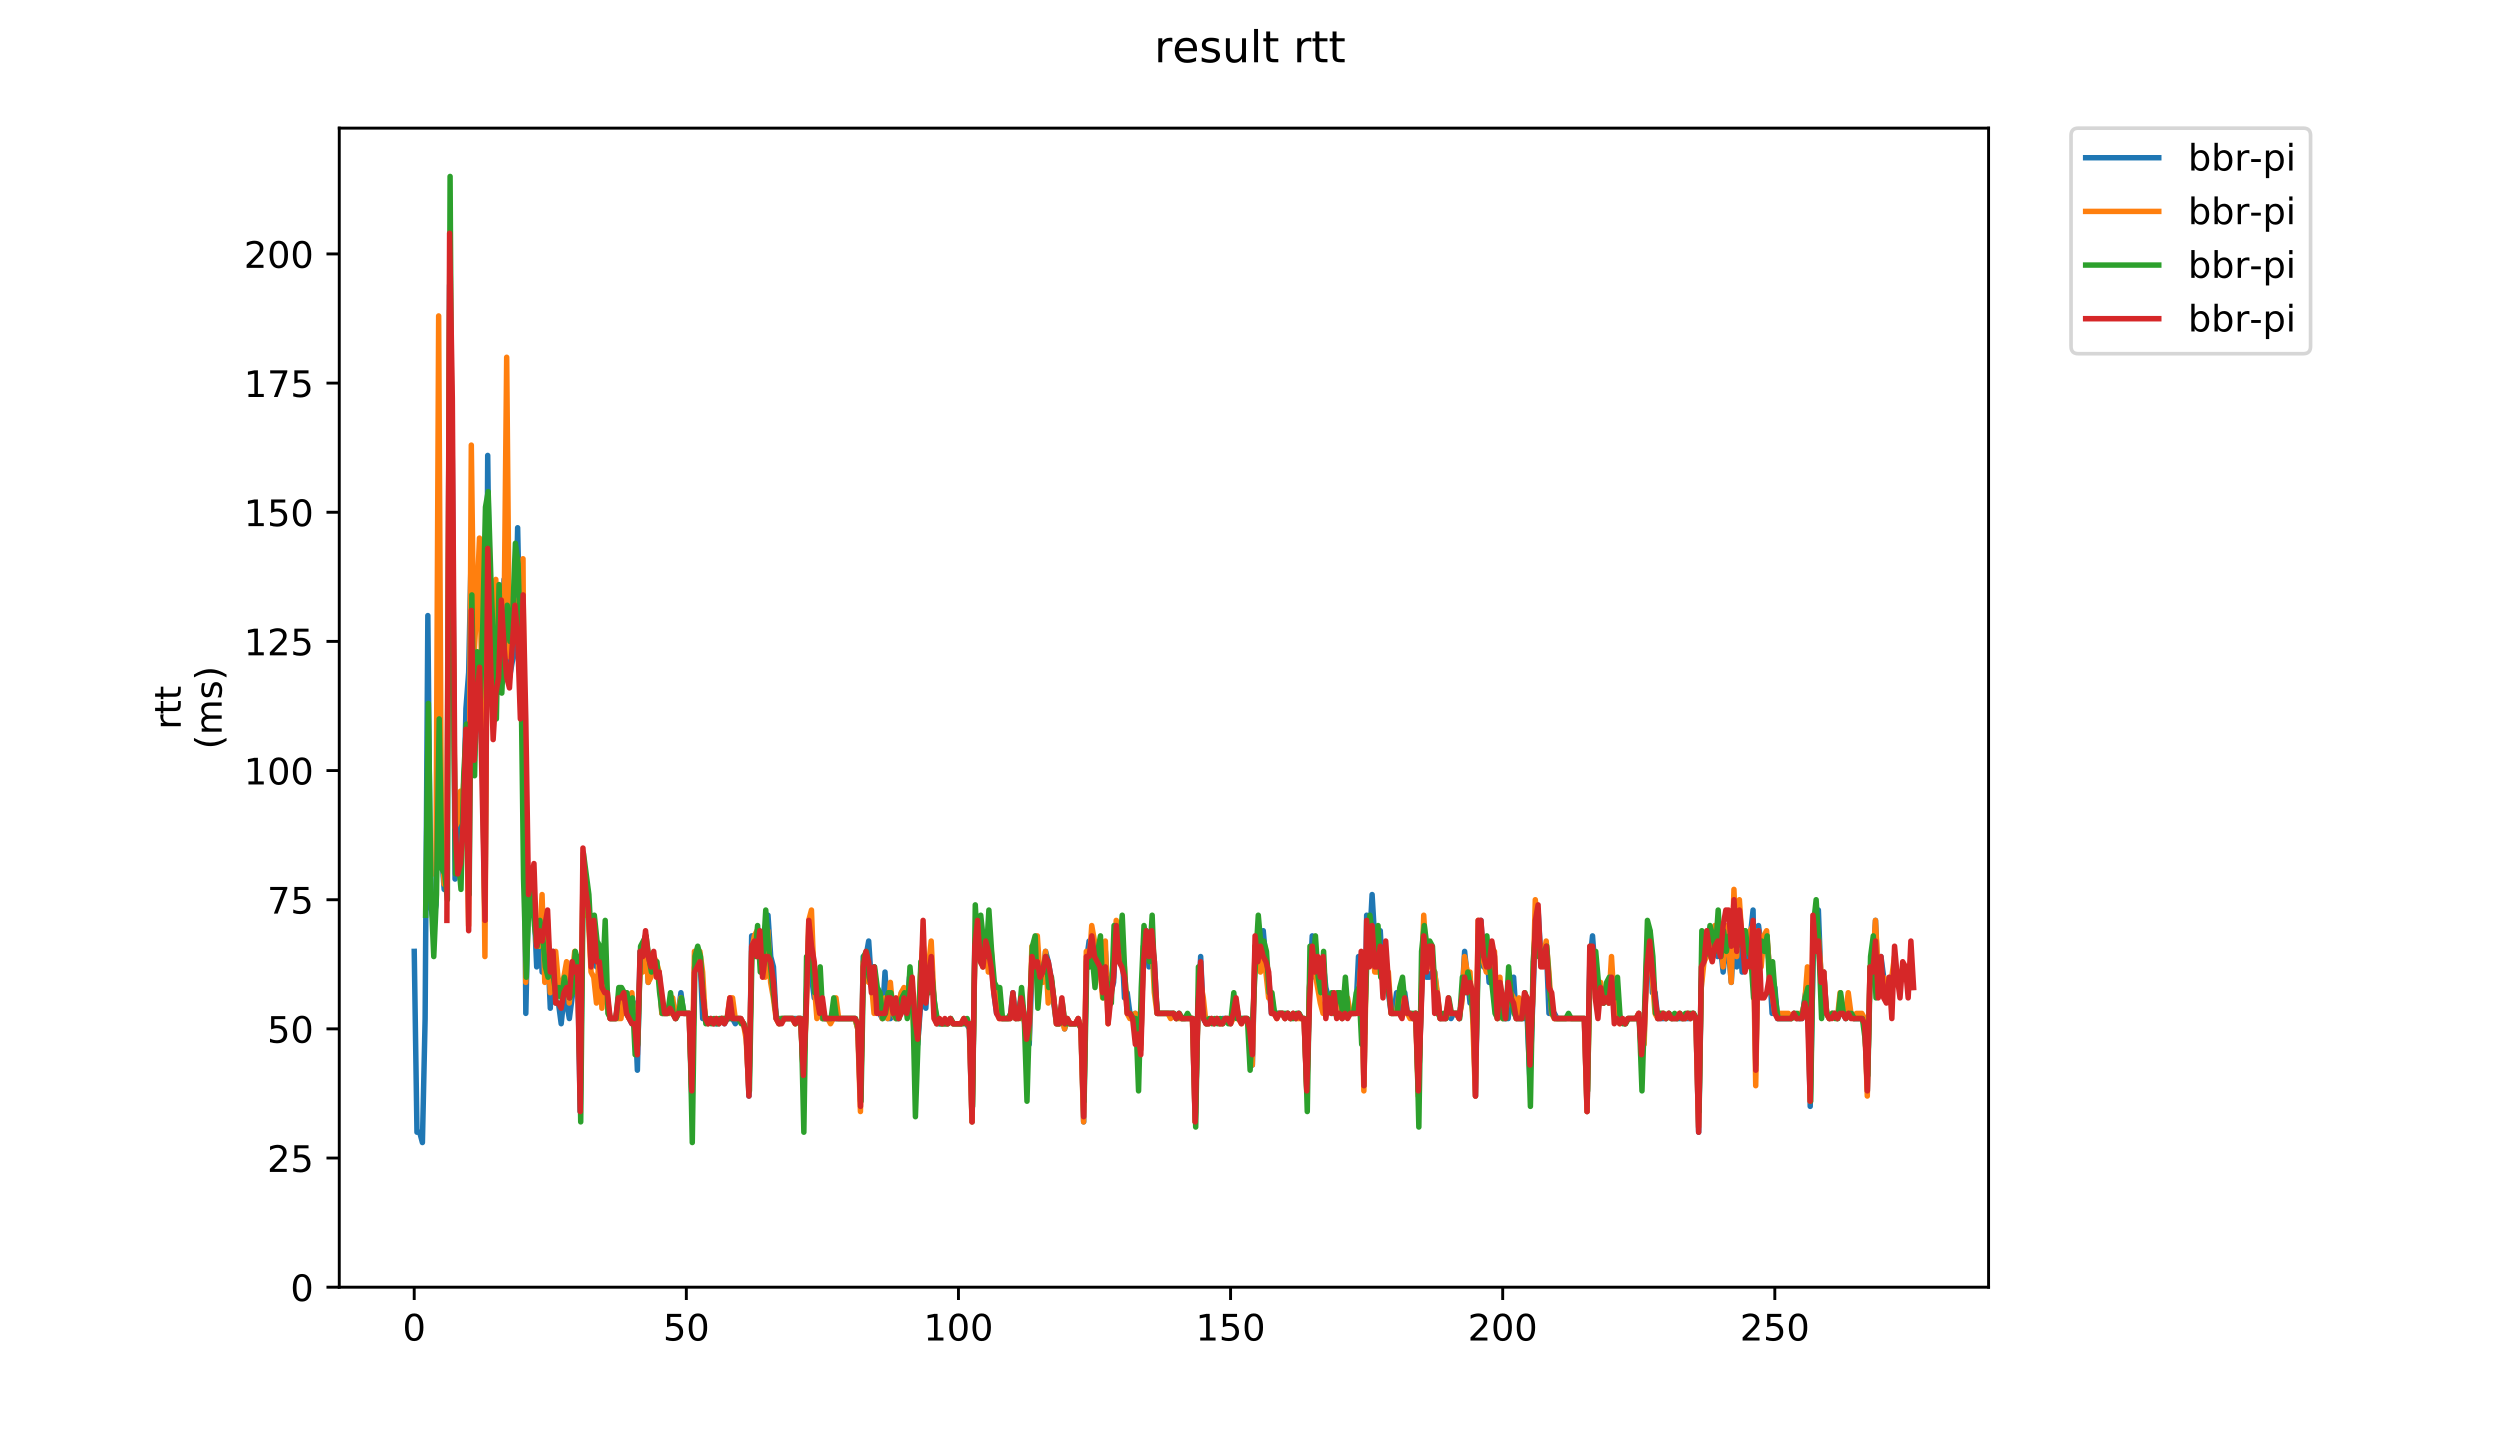 <?xml version="1.0" encoding="utf-8" standalone="no"?>
<!DOCTYPE svg PUBLIC "-//W3C//DTD SVG 1.1//EN"
  "http://www.w3.org/Graphics/SVG/1.1/DTD/svg11.dtd">
<!-- Created with matplotlib (https://matplotlib.org/) -->
<svg height="396pt" version="1.1" viewBox="0 0 684 396" width="684pt" xmlns="http://www.w3.org/2000/svg" xmlns:xlink="http://www.w3.org/1999/xlink">
 <defs>
  <style type="text/css">
*{stroke-linecap:butt;stroke-linejoin:round;}
  </style>
 </defs>
 <g id="figure_1">
  <g id="patch_1">
   <path d="M 0 396 
L 684 396 
L 684 0 
L 0 0 
z
" style="fill:#ffffff;"/>
  </g>
  <g id="axes_1">
   <g id="patch_2">
    <path d="M 92.824 352.174 
L 544.074 352.174 
L 544.074 35.062 
L 92.824 35.062 
z
" style="fill:#ffffff;"/>
   </g>
   <g id="matplotlib.axis_1">
    <g id="xtick_1">
     <g id="line2d_1">
      <defs>
       <path d="M 0 0 
L 0 3.5 
" id="m417a158e7f" style="stroke:#000000;stroke-width:0.8;"/>
      </defs>
      <g>
       <use style="stroke:#000000;stroke-width:0.8;" x="113.329" xlink:href="#m417a158e7f" y="352.174"/>
      </g>
     </g>
     <g id="text_1">
      <!-- 0 -->
      <defs>
       <path d="M 31.781 66.406 
Q 24.172 66.406 20.328 58.906 
Q 16.5 51.422 16.5 36.375 
Q 16.5 21.391 20.328 13.891 
Q 24.172 6.391 31.781 6.391 
Q 39.453 6.391 43.281 13.891 
Q 47.125 21.391 47.125 36.375 
Q 47.125 51.422 43.281 58.906 
Q 39.453 66.406 31.781 66.406 
z
M 31.781 74.219 
Q 44.047 74.219 50.516 64.516 
Q 56.984 54.828 56.984 36.375 
Q 56.984 17.969 50.516 8.266 
Q 44.047 -1.422 31.781 -1.422 
Q 19.531 -1.422 13.062 8.266 
Q 6.594 17.969 6.594 36.375 
Q 6.594 54.828 13.062 64.516 
Q 19.531 74.219 31.781 74.219 
z
" id="DejaVuSans-48"/>
      </defs>
      <g transform="translate(110.148 366.773)scale(0.1 -0.1)">
       <use xlink:href="#DejaVuSans-48"/>
      </g>
     </g>
    </g>
    <g id="xtick_2">
     <g id="line2d_2">
      <g>
       <use style="stroke:#000000;stroke-width:0.8;" x="187.781" xlink:href="#m417a158e7f" y="352.174"/>
      </g>
     </g>
     <g id="text_2">
      <!-- 50 -->
      <defs>
       <path d="M 10.797 72.906 
L 49.516 72.906 
L 49.516 64.594 
L 19.828 64.594 
L 19.828 46.734 
Q 21.969 47.469 24.109 47.828 
Q 26.266 48.188 28.422 48.188 
Q 40.625 48.188 47.75 41.5 
Q 54.891 34.812 54.891 23.391 
Q 54.891 11.625 47.562 5.094 
Q 40.234 -1.422 26.906 -1.422 
Q 22.312 -1.422 17.547 -0.641 
Q 12.797 0.141 7.719 1.703 
L 7.719 11.625 
Q 12.109 9.234 16.797 8.062 
Q 21.484 6.891 26.703 6.891 
Q 35.156 6.891 40.078 11.328 
Q 45.016 15.766 45.016 23.391 
Q 45.016 31 40.078 35.438 
Q 35.156 39.891 26.703 39.891 
Q 22.75 39.891 18.812 39.016 
Q 14.891 38.141 10.797 36.281 
z
" id="DejaVuSans-53"/>
      </defs>
      <g transform="translate(181.419 366.773)scale(0.1 -0.1)">
       <use xlink:href="#DejaVuSans-53"/>
       <use x="63.623" xlink:href="#DejaVuSans-48"/>
      </g>
     </g>
    </g>
    <g id="xtick_3">
     <g id="line2d_3">
      <g>
       <use style="stroke:#000000;stroke-width:0.8;" x="262.233" xlink:href="#m417a158e7f" y="352.174"/>
      </g>
     </g>
     <g id="text_3">
      <!-- 100 -->
      <defs>
       <path d="M 12.406 8.297 
L 28.516 8.297 
L 28.516 63.922 
L 10.984 60.406 
L 10.984 69.391 
L 28.422 72.906 
L 38.281 72.906 
L 38.281 8.297 
L 54.391 8.297 
L 54.391 0 
L 12.406 0 
z
" id="DejaVuSans-49"/>
      </defs>
      <g transform="translate(252.689 366.773)scale(0.1 -0.1)">
       <use xlink:href="#DejaVuSans-49"/>
       <use x="63.623" xlink:href="#DejaVuSans-48"/>
       <use x="127.246" xlink:href="#DejaVuSans-48"/>
      </g>
     </g>
    </g>
    <g id="xtick_4">
     <g id="line2d_4">
      <g>
       <use style="stroke:#000000;stroke-width:0.8;" x="336.685" xlink:href="#m417a158e7f" y="352.174"/>
      </g>
     </g>
     <g id="text_4">
      <!-- 150 -->
      <g transform="translate(327.141 366.773)scale(0.1 -0.1)">
       <use xlink:href="#DejaVuSans-49"/>
       <use x="63.623" xlink:href="#DejaVuSans-53"/>
       <use x="127.246" xlink:href="#DejaVuSans-48"/>
      </g>
     </g>
    </g>
    <g id="xtick_5">
     <g id="line2d_5">
      <g>
       <use style="stroke:#000000;stroke-width:0.8;" x="411.137" xlink:href="#m417a158e7f" y="352.174"/>
      </g>
     </g>
     <g id="text_5">
      <!-- 200 -->
      <defs>
       <path d="M 19.188 8.297 
L 53.609 8.297 
L 53.609 0 
L 7.328 0 
L 7.328 8.297 
Q 12.938 14.109 22.625 23.891 
Q 32.328 33.688 34.812 36.531 
Q 39.547 41.844 41.422 45.531 
Q 43.312 49.219 43.312 52.781 
Q 43.312 58.594 39.234 62.25 
Q 35.156 65.922 28.609 65.922 
Q 23.969 65.922 18.812 64.312 
Q 13.672 62.703 7.812 59.422 
L 7.812 69.391 
Q 13.766 71.781 18.938 73 
Q 24.125 74.219 28.422 74.219 
Q 39.75 74.219 46.484 68.547 
Q 53.219 62.891 53.219 53.422 
Q 53.219 48.922 51.531 44.891 
Q 49.859 40.875 45.406 35.406 
Q 44.188 33.984 37.641 27.219 
Q 31.109 20.453 19.188 8.297 
z
" id="DejaVuSans-50"/>
      </defs>
      <g transform="translate(401.593 366.773)scale(0.1 -0.1)">
       <use xlink:href="#DejaVuSans-50"/>
       <use x="63.623" xlink:href="#DejaVuSans-48"/>
       <use x="127.246" xlink:href="#DejaVuSans-48"/>
      </g>
     </g>
    </g>
    <g id="xtick_6">
     <g id="line2d_6">
      <g>
       <use style="stroke:#000000;stroke-width:0.8;" x="485.589" xlink:href="#m417a158e7f" y="352.174"/>
      </g>
     </g>
     <g id="text_6">
      <!-- 250 -->
      <g transform="translate(476.045 366.773)scale(0.1 -0.1)">
       <use xlink:href="#DejaVuSans-50"/>
       <use x="63.623" xlink:href="#DejaVuSans-53"/>
       <use x="127.246" xlink:href="#DejaVuSans-48"/>
      </g>
     </g>
    </g>
   </g>
   <g id="matplotlib.axis_2">
    <g id="ytick_1">
     <g id="line2d_7">
      <defs>
       <path d="M 0 0 
L -3.5 0 
" id="m1ed0e9d3df" style="stroke:#000000;stroke-width:0.8;"/>
      </defs>
      <g>
       <use style="stroke:#000000;stroke-width:0.8;" x="92.824" xlink:href="#m1ed0e9d3df" y="352.174"/>
      </g>
     </g>
     <g id="text_7">
      <!-- 0 -->
      <g transform="translate(79.461 355.973)scale(0.1 -0.1)">
       <use xlink:href="#DejaVuSans-48"/>
      </g>
     </g>
    </g>
    <g id="ytick_2">
     <g id="line2d_8">
      <g>
       <use style="stroke:#000000;stroke-width:0.8;" x="92.824" xlink:href="#m1ed0e9d3df" y="316.837"/>
      </g>
     </g>
     <g id="text_8">
      <!-- 25 -->
      <g transform="translate(73.099 320.637)scale(0.1 -0.1)">
       <use xlink:href="#DejaVuSans-50"/>
       <use x="63.623" xlink:href="#DejaVuSans-53"/>
      </g>
     </g>
    </g>
    <g id="ytick_3">
     <g id="line2d_9">
      <g>
       <use style="stroke:#000000;stroke-width:0.8;" x="92.824" xlink:href="#m1ed0e9d3df" y="281.501"/>
      </g>
     </g>
     <g id="text_9">
      <!-- 50 -->
      <g transform="translate(73.099 285.3)scale(0.1 -0.1)">
       <use xlink:href="#DejaVuSans-53"/>
       <use x="63.623" xlink:href="#DejaVuSans-48"/>
      </g>
     </g>
    </g>
    <g id="ytick_4">
     <g id="line2d_10">
      <g>
       <use style="stroke:#000000;stroke-width:0.8;" x="92.824" xlink:href="#m1ed0e9d3df" y="246.164"/>
      </g>
     </g>
     <g id="text_10">
      <!-- 75 -->
      <defs>
       <path d="M 8.203 72.906 
L 55.078 72.906 
L 55.078 68.703 
L 28.609 0 
L 18.312 0 
L 43.219 64.594 
L 8.203 64.594 
z
" id="DejaVuSans-55"/>
      </defs>
      <g transform="translate(73.099 249.963)scale(0.1 -0.1)">
       <use xlink:href="#DejaVuSans-55"/>
       <use x="63.623" xlink:href="#DejaVuSans-53"/>
      </g>
     </g>
    </g>
    <g id="ytick_5">
     <g id="line2d_11">
      <g>
       <use style="stroke:#000000;stroke-width:0.8;" x="92.824" xlink:href="#m1ed0e9d3df" y="210.827"/>
      </g>
     </g>
     <g id="text_11">
      <!-- 100 -->
      <g transform="translate(66.736 214.627)scale(0.1 -0.1)">
       <use xlink:href="#DejaVuSans-49"/>
       <use x="63.623" xlink:href="#DejaVuSans-48"/>
       <use x="127.246" xlink:href="#DejaVuSans-48"/>
      </g>
     </g>
    </g>
    <g id="ytick_6">
     <g id="line2d_12">
      <g>
       <use style="stroke:#000000;stroke-width:0.8;" x="92.824" xlink:href="#m1ed0e9d3df" y="175.491"/>
      </g>
     </g>
     <g id="text_12">
      <!-- 125 -->
      <g transform="translate(66.736 179.29)scale(0.1 -0.1)">
       <use xlink:href="#DejaVuSans-49"/>
       <use x="63.623" xlink:href="#DejaVuSans-50"/>
       <use x="127.246" xlink:href="#DejaVuSans-53"/>
      </g>
     </g>
    </g>
    <g id="ytick_7">
     <g id="line2d_13">
      <g>
       <use style="stroke:#000000;stroke-width:0.8;" x="92.824" xlink:href="#m1ed0e9d3df" y="140.154"/>
      </g>
     </g>
     <g id="text_13">
      <!-- 150 -->
      <g transform="translate(66.736 143.953)scale(0.1 -0.1)">
       <use xlink:href="#DejaVuSans-49"/>
       <use x="63.623" xlink:href="#DejaVuSans-53"/>
       <use x="127.246" xlink:href="#DejaVuSans-48"/>
      </g>
     </g>
    </g>
    <g id="ytick_8">
     <g id="line2d_14">
      <g>
       <use style="stroke:#000000;stroke-width:0.8;" x="92.824" xlink:href="#m1ed0e9d3df" y="104.817"/>
      </g>
     </g>
     <g id="text_14">
      <!-- 175 -->
      <g transform="translate(66.736 108.616)scale(0.1 -0.1)">
       <use xlink:href="#DejaVuSans-49"/>
       <use x="63.623" xlink:href="#DejaVuSans-55"/>
       <use x="127.246" xlink:href="#DejaVuSans-53"/>
      </g>
     </g>
    </g>
    <g id="ytick_9">
     <g id="line2d_15">
      <g>
       <use style="stroke:#000000;stroke-width:0.8;" x="92.824" xlink:href="#m1ed0e9d3df" y="69.48"/>
      </g>
     </g>
     <g id="text_15">
      <!-- 200 -->
      <g transform="translate(66.736 73.28)scale(0.1 -0.1)">
       <use xlink:href="#DejaVuSans-50"/>
       <use x="63.623" xlink:href="#DejaVuSans-48"/>
       <use x="127.246" xlink:href="#DejaVuSans-48"/>
      </g>
     </g>
    </g>
    <g id="text_16">
     <!-- rtt -->
     <defs>
      <path d="M 41.109 46.297 
Q 39.594 47.172 37.812 47.578 
Q 36.031 48 33.891 48 
Q 26.266 48 22.188 43.047 
Q 18.109 38.094 18.109 28.812 
L 18.109 0 
L 9.078 0 
L 9.078 54.688 
L 18.109 54.688 
L 18.109 46.188 
Q 20.953 51.172 25.484 53.578 
Q 30.031 56 36.531 56 
Q 37.453 56 38.578 55.875 
Q 39.703 55.766 41.062 55.516 
z
" id="DejaVuSans-114"/>
      <path d="M 18.312 70.219 
L 18.312 54.688 
L 36.812 54.688 
L 36.812 47.703 
L 18.312 47.703 
L 18.312 18.016 
Q 18.312 11.328 20.141 9.422 
Q 21.969 7.516 27.594 7.516 
L 36.812 7.516 
L 36.812 0 
L 27.594 0 
Q 17.188 0 13.234 3.875 
Q 9.281 7.766 9.281 18.016 
L 9.281 47.703 
L 2.688 47.703 
L 2.688 54.688 
L 9.281 54.688 
L 9.281 70.219 
z
" id="DejaVuSans-116"/>
     </defs>
     <g transform="translate(49.459 199.594)rotate(-90)scale(0.1 -0.1)">
      <use xlink:href="#DejaVuSans-114"/>
      <use x="41.113" xlink:href="#DejaVuSans-116"/>
      <use x="80.322" xlink:href="#DejaVuSans-116"/>
     </g>
     <!-- (ms) -->
     <defs>
      <path d="M 31 75.875 
Q 24.469 64.656 21.281 53.656 
Q 18.109 42.672 18.109 31.391 
Q 18.109 20.125 21.312 9.062 
Q 24.516 -2 31 -13.188 
L 23.188 -13.188 
Q 15.875 -1.703 12.234 9.375 
Q 8.594 20.453 8.594 31.391 
Q 8.594 42.281 12.203 53.312 
Q 15.828 64.359 23.188 75.875 
z
" id="DejaVuSans-40"/>
      <path d="M 52 44.188 
Q 55.375 50.25 60.062 53.125 
Q 64.75 56 71.094 56 
Q 79.641 56 84.281 50.016 
Q 88.922 44.047 88.922 33.016 
L 88.922 0 
L 79.891 0 
L 79.891 32.719 
Q 79.891 40.578 77.094 44.375 
Q 74.312 48.188 68.609 48.188 
Q 61.625 48.188 57.562 43.547 
Q 53.516 38.922 53.516 30.906 
L 53.516 0 
L 44.484 0 
L 44.484 32.719 
Q 44.484 40.625 41.703 44.406 
Q 38.922 48.188 33.109 48.188 
Q 26.219 48.188 22.156 43.531 
Q 18.109 38.875 18.109 30.906 
L 18.109 0 
L 9.078 0 
L 9.078 54.688 
L 18.109 54.688 
L 18.109 46.188 
Q 21.188 51.219 25.484 53.609 
Q 29.781 56 35.688 56 
Q 41.656 56 45.828 52.969 
Q 50 49.953 52 44.188 
z
" id="DejaVuSans-109"/>
      <path d="M 44.281 53.078 
L 44.281 44.578 
Q 40.484 46.531 36.375 47.5 
Q 32.281 48.484 27.875 48.484 
Q 21.188 48.484 17.844 46.438 
Q 14.5 44.391 14.5 40.281 
Q 14.5 37.156 16.891 35.375 
Q 19.281 33.594 26.516 31.984 
L 29.594 31.297 
Q 39.156 29.25 43.188 25.516 
Q 47.219 21.781 47.219 15.094 
Q 47.219 7.469 41.188 3.016 
Q 35.156 -1.422 24.609 -1.422 
Q 20.219 -1.422 15.453 -0.562 
Q 10.688 0.297 5.422 2 
L 5.422 11.281 
Q 10.406 8.688 15.234 7.391 
Q 20.062 6.109 24.812 6.109 
Q 31.156 6.109 34.562 8.281 
Q 37.984 10.453 37.984 14.406 
Q 37.984 18.062 35.516 20.016 
Q 33.062 21.969 24.703 23.781 
L 21.578 24.516 
Q 13.234 26.266 9.516 29.906 
Q 5.812 33.547 5.812 39.891 
Q 5.812 47.609 11.281 51.797 
Q 16.75 56 26.812 56 
Q 31.781 56 36.172 55.266 
Q 40.578 54.547 44.281 53.078 
z
" id="DejaVuSans-115"/>
      <path d="M 8.016 75.875 
L 15.828 75.875 
Q 23.141 64.359 26.781 53.312 
Q 30.422 42.281 30.422 31.391 
Q 30.422 20.453 26.781 9.375 
Q 23.141 -1.703 15.828 -13.188 
L 8.016 -13.188 
Q 14.5 -2 17.703 9.062 
Q 20.906 20.125 20.906 31.391 
Q 20.906 42.672 17.703 53.656 
Q 14.5 64.656 8.016 75.875 
z
" id="DejaVuSans-41"/>
     </defs>
     <g transform="translate(60.657 204.995)rotate(-90)scale(0.1 -0.1)">
      <use xlink:href="#DejaVuSans-40"/>
      <use x="39.014" xlink:href="#DejaVuSans-109"/>
      <use x="136.426" xlink:href="#DejaVuSans-115"/>
      <use x="188.525" xlink:href="#DejaVuSans-41"/>
     </g>
    </g>
   </g>
   <g id="line2d_16">
    <path clip-path="url(#padeddb1289)" d="M 113.335 260.299 
L 114.08 309.77 
L 114.824 309.77 
L 115.569 312.597 
L 116.313 278.674 
L 117.058 168.423 
L 117.802 247.577 
L 118.547 251.818 
L 119.291 247.577 
L 120.036 165.596 
L 120.78 233.443 
L 121.525 243.337 
L 122.27 236.27 
L 123.014 77.961 
L 123.759 126.019 
L 124.503 240.51 
L 125.248 224.962 
L 125.992 222.135 
L 126.737 227.789 
L 127.481 193.866 
L 128.226 183.971 
L 128.97 148.635 
L 129.715 209.414 
L 130.459 189.625 
L 131.204 192.452 
L 131.948 206.587 
L 132.693 251.818 
L 133.437 124.606 
L 134.182 185.385 
L 134.926 175.491 
L 135.671 181.144 
L 137.16 178.318 
L 137.904 158.529 
L 138.649 175.491 
L 139.393 185.385 
L 140.138 181.144 
L 140.882 178.318 
L 141.627 144.394 
L 142.372 179.731 
L 143.116 178.318 
L 143.861 277.26 
L 144.605 241.924 
L 145.35 250.404 
L 146.094 247.577 
L 146.839 264.539 
L 147.583 253.231 
L 148.328 265.953 
L 149.072 264.539 
L 149.817 258.885 
L 150.561 275.847 
L 151.306 260.299 
L 152.05 274.433 
L 152.795 274.433 
L 153.539 280.087 
L 154.284 273.02 
L 155.028 274.433 
L 155.773 278.674 
L 158.006 261.712 
L 158.751 304.116 
L 159.495 241.924 
L 160.24 243.337 
L 160.985 250.404 
L 161.729 260.299 
L 162.474 257.472 
L 163.218 264.539 
L 163.963 264.539 
L 164.707 273.02 
L 165.452 265.953 
L 166.196 274.433 
L 166.941 278.674 
L 168.43 278.674 
L 169.174 274.433 
L 169.919 274.433 
L 170.663 277.26 
L 171.408 277.26 
L 172.897 280.087 
L 173.641 274.433 
L 174.386 292.808 
L 175.13 260.299 
L 175.875 258.885 
L 176.619 256.058 
L 177.364 268.78 
L 178.108 263.126 
L 178.853 263.126 
L 180.342 265.953 
L 181.087 277.26 
L 182.576 277.26 
L 183.32 275.847 
L 184.809 278.674 
L 185.554 277.26 
L 186.298 271.606 
L 187.043 277.26 
L 188.532 277.26 
L 189.276 299.876 
L 190.021 264.539 
L 191.51 261.712 
L 192.254 278.674 
L 192.999 278.674 
L 193.743 280.087 
L 194.488 278.674 
L 195.232 280.087 
L 196.721 280.087 
L 197.466 278.674 
L 198.21 280.087 
L 198.955 278.674 
L 200.444 278.674 
L 201.189 280.087 
L 201.933 278.674 
L 202.678 278.674 
L 203.422 280.087 
L 204.167 282.914 
L 204.911 299.876 
L 205.656 256.058 
L 206.4 256.058 
L 207.145 261.712 
L 207.889 256.058 
L 208.634 264.539 
L 210.123 250.404 
L 210.867 261.712 
L 211.612 264.539 
L 212.356 278.674 
L 219.057 278.674 
L 219.802 294.222 
L 221.291 254.645 
L 222.035 267.366 
L 222.78 273.02 
L 223.524 273.02 
L 224.269 270.193 
L 225.013 278.674 
L 233.947 278.674 
L 234.692 281.501 
L 235.436 301.289 
L 236.181 261.712 
L 236.926 261.712 
L 237.67 257.472 
L 238.415 268.78 
L 239.159 264.539 
L 239.904 271.606 
L 240.648 277.26 
L 241.393 278.674 
L 242.137 265.953 
L 242.882 278.674 
L 243.626 278.674 
L 244.371 277.26 
L 245.115 278.674 
L 245.86 278.674 
L 246.604 271.606 
L 247.349 273.02 
L 248.093 277.26 
L 248.838 267.366 
L 249.582 273.02 
L 250.327 280.087 
L 251.071 285.741 
L 251.816 275.847 
L 252.56 257.472 
L 253.305 275.847 
L 254.049 263.126 
L 254.794 265.953 
L 256.283 280.087 
L 259.261 280.087 
L 260.006 278.674 
L 260.75 280.087 
L 262.984 280.087 
L 263.728 278.674 
L 265.217 281.501 
L 265.962 306.943 
L 266.706 260.299 
L 267.451 251.818 
L 268.195 261.712 
L 268.94 264.539 
L 271.173 260.299 
L 271.918 271.606 
L 272.662 277.26 
L 273.407 273.02 
L 274.151 278.674 
L 276.385 278.674 
L 277.13 271.606 
L 277.874 278.674 
L 278.619 277.26 
L 279.363 273.02 
L 280.108 277.26 
L 280.852 285.741 
L 281.597 285.741 
L 282.341 265.953 
L 283.086 264.539 
L 283.83 260.299 
L 284.575 267.366 
L 285.319 267.366 
L 286.064 260.299 
L 286.808 263.126 
L 287.553 267.366 
L 288.297 274.433 
L 289.042 280.087 
L 289.786 280.087 
L 290.531 274.433 
L 291.275 281.501 
L 292.02 278.674 
L 292.764 280.087 
L 294.254 280.087 
L 294.998 278.674 
L 295.743 281.501 
L 296.487 306.943 
L 297.232 263.126 
L 297.976 257.472 
L 298.721 258.885 
L 299.465 263.126 
L 300.954 263.126 
L 301.699 271.606 
L 302.443 260.299 
L 303.188 273.02 
L 303.932 271.606 
L 304.677 268.78 
L 305.421 253.231 
L 306.166 258.885 
L 306.91 257.472 
L 307.655 273.02 
L 308.399 271.606 
L 309.144 277.26 
L 309.888 278.674 
L 310.633 277.26 
L 311.377 282.914 
L 312.122 285.741 
L 312.866 258.885 
L 313.611 254.645 
L 314.356 264.539 
L 315.1 257.472 
L 315.845 263.126 
L 316.589 277.26 
L 321.056 277.26 
L 321.801 278.674 
L 322.545 277.26 
L 323.29 278.674 
L 326.268 278.674 
L 327.012 306.943 
L 327.757 277.26 
L 328.501 261.712 
L 329.246 278.674 
L 329.99 280.087 
L 330.735 280.087 
L 331.479 278.674 
L 332.224 280.087 
L 332.969 278.674 
L 333.713 280.087 
L 334.458 278.674 
L 335.947 278.674 
L 336.691 280.087 
L 338.18 274.433 
L 338.925 278.674 
L 341.158 278.674 
L 341.903 281.501 
L 342.647 291.395 
L 343.392 258.885 
L 344.136 261.712 
L 344.881 257.472 
L 345.625 254.645 
L 346.37 263.126 
L 347.114 267.366 
L 347.859 277.26 
L 350.837 277.26 
L 351.582 278.674 
L 352.326 277.26 
L 353.071 278.674 
L 353.815 277.26 
L 354.56 278.674 
L 355.304 277.26 
L 356.049 278.674 
L 356.793 278.674 
L 357.538 298.462 
L 358.282 270.193 
L 359.027 256.058 
L 359.771 267.366 
L 360.516 267.366 
L 361.26 268.78 
L 362.005 263.126 
L 362.749 270.193 
L 363.494 273.02 
L 364.238 277.26 
L 366.472 277.26 
L 367.216 278.674 
L 367.961 277.26 
L 370.939 277.26 
L 371.684 261.712 
L 372.428 261.712 
L 373.173 297.049 
L 373.917 250.404 
L 374.662 258.885 
L 375.406 244.751 
L 376.151 257.472 
L 376.895 261.712 
L 377.64 254.645 
L 378.384 268.78 
L 379.129 263.126 
L 379.873 271.606 
L 380.618 277.26 
L 381.362 277.26 
L 382.107 271.606 
L 382.851 277.26 
L 383.596 271.606 
L 384.34 271.606 
L 385.085 277.26 
L 385.829 277.26 
L 386.574 278.674 
L 387.318 277.26 
L 388.063 298.462 
L 389.552 253.231 
L 390.297 267.366 
L 391.041 267.366 
L 391.786 265.953 
L 392.53 265.953 
L 393.275 273.02 
L 394.019 278.674 
L 395.508 278.674 
L 396.253 277.26 
L 396.997 278.674 
L 397.742 277.26 
L 398.486 277.26 
L 399.231 278.674 
L 399.975 273.02 
L 400.72 260.299 
L 402.209 274.433 
L 402.953 273.02 
L 403.698 299.876 
L 404.442 256.058 
L 405.187 251.818 
L 405.931 264.539 
L 406.676 258.885 
L 407.42 268.78 
L 408.165 258.885 
L 408.91 267.366 
L 409.654 273.02 
L 410.399 271.606 
L 411.143 278.674 
L 412.632 278.674 
L 413.377 271.606 
L 414.121 267.366 
L 414.866 278.674 
L 417.844 278.674 
L 418.588 295.635 
L 420.077 254.645 
L 420.822 248.991 
L 421.566 261.712 
L 422.311 258.885 
L 423.055 258.885 
L 423.8 277.26 
L 425.289 277.26 
L 426.033 278.674 
L 433.479 278.674 
L 434.223 304.116 
L 434.968 263.126 
L 435.712 256.058 
L 436.457 265.953 
L 437.201 273.02 
L 437.946 274.433 
L 438.69 274.433 
L 439.435 273.02 
L 440.179 274.433 
L 440.924 271.606 
L 441.668 270.193 
L 442.413 271.606 
L 443.157 278.674 
L 443.902 278.674 
L 444.646 280.087 
L 445.391 278.674 
L 447.625 278.674 
L 448.369 277.26 
L 449.114 287.155 
L 449.858 282.914 
L 450.603 260.299 
L 451.347 254.645 
L 452.092 271.606 
L 452.836 271.606 
L 453.581 278.674 
L 455.814 278.674 
L 456.559 277.26 
L 457.303 278.674 
L 462.515 278.674 
L 463.259 277.26 
L 464.004 278.674 
L 464.748 309.77 
L 465.493 268.78 
L 466.238 256.058 
L 466.982 256.058 
L 468.471 258.885 
L 469.216 257.472 
L 469.96 261.712 
L 470.705 258.885 
L 471.449 265.953 
L 472.194 258.885 
L 472.938 260.299 
L 473.683 268.78 
L 474.427 256.058 
L 475.172 264.539 
L 475.916 257.472 
L 476.661 265.953 
L 477.405 257.472 
L 478.15 263.126 
L 479.639 248.991 
L 480.383 291.395 
L 481.128 253.231 
L 481.872 258.885 
L 483.361 256.058 
L 484.106 264.539 
L 484.851 277.26 
L 485.595 270.193 
L 486.34 278.674 
L 490.062 278.674 
L 490.807 277.26 
L 491.551 278.674 
L 493.04 278.674 
L 493.785 273.02 
L 494.529 268.78 
L 495.274 302.703 
L 496.018 264.539 
L 496.763 248.991 
L 497.507 248.991 
L 498.252 268.78 
L 498.996 265.953 
L 499.741 277.26 
L 500.485 278.674 
L 501.23 277.26 
L 501.974 277.26 
L 502.719 278.674 
L 503.463 277.26 
L 504.208 277.26 
L 504.953 278.674 
L 505.697 277.26 
L 506.442 277.26 
L 507.186 278.674 
L 510.164 278.674 
L 510.909 298.462 
L 511.653 264.539 
L 512.398 265.953 
L 513.142 251.818 
L 513.887 270.193 
L 514.631 261.712 
L 515.376 267.366 
L 515.376 267.366 
" style="fill:none;stroke:#1f77b4;stroke-linecap:square;stroke-width:1.5;"/>
   </g>
   <g id="line2d_17">
    <path clip-path="url(#padeddb1289)" d="M 119.271 239.097 
L 120.015 86.442 
L 120.76 227.789 
L 121.504 241.924 
L 122.249 230.616 
L 122.993 85.029 
L 123.738 140.154 
L 124.482 226.375 
L 125.227 224.962 
L 125.971 216.481 
L 126.716 216.481 
L 127.46 205.173 
L 128.205 253.231 
L 128.949 121.779 
L 129.694 179.731 
L 130.438 165.596 
L 131.183 147.221 
L 131.927 195.279 
L 132.672 261.712 
L 133.416 147.221 
L 134.161 167.01 
L 134.905 195.279 
L 135.65 158.529 
L 136.395 176.904 
L 137.139 168.423 
L 137.884 172.664 
L 138.628 97.75 
L 139.373 179.731 
L 140.117 167.01 
L 140.862 168.423 
L 141.606 164.183 
L 142.351 183.971 
L 143.095 152.875 
L 143.84 268.78 
L 144.584 237.683 
L 145.329 246.164 
L 146.073 248.991 
L 146.818 258.885 
L 147.562 258.885 
L 148.307 244.751 
L 149.051 268.78 
L 149.796 251.818 
L 150.54 271.606 
L 151.285 268.78 
L 152.029 260.299 
L 152.774 268.78 
L 153.518 270.193 
L 154.263 267.366 
L 155.008 263.126 
L 155.752 274.433 
L 157.241 260.299 
L 157.986 264.539 
L 158.73 294.222 
L 159.475 241.924 
L 160.219 250.404 
L 160.964 250.404 
L 161.708 265.953 
L 162.453 267.366 
L 163.197 274.433 
L 163.942 260.299 
L 164.686 275.847 
L 165.431 265.953 
L 166.175 273.02 
L 166.92 278.674 
L 169.898 278.674 
L 170.642 271.606 
L 171.387 277.26 
L 172.131 278.674 
L 172.876 271.606 
L 173.621 280.087 
L 174.365 284.328 
L 175.11 265.953 
L 175.854 265.953 
L 176.599 256.058 
L 177.343 268.78 
L 178.088 267.366 
L 178.832 261.712 
L 179.577 263.126 
L 180.321 265.953 
L 181.066 277.26 
L 183.299 277.26 
L 184.044 273.02 
L 184.788 278.674 
L 185.533 277.26 
L 186.277 273.02 
L 187.022 277.26 
L 188.511 277.26 
L 189.255 298.462 
L 190 260.299 
L 190.744 264.539 
L 191.489 260.299 
L 192.233 265.953 
L 192.978 278.674 
L 193.723 280.087 
L 194.467 278.674 
L 195.212 280.087 
L 195.956 278.674 
L 196.701 280.087 
L 197.445 278.674 
L 198.934 278.674 
L 199.679 273.02 
L 200.423 273.02 
L 201.168 278.674 
L 202.657 278.674 
L 203.401 280.087 
L 204.146 284.328 
L 204.89 298.462 
L 205.635 260.299 
L 206.379 256.058 
L 207.124 254.645 
L 207.868 258.885 
L 208.613 257.472 
L 209.357 267.366 
L 210.102 254.645 
L 210.846 268.78 
L 211.591 273.02 
L 212.336 278.674 
L 213.08 280.087 
L 213.825 278.674 
L 216.803 278.674 
L 217.547 280.087 
L 218.292 278.674 
L 219.036 278.674 
L 219.781 294.222 
L 220.525 278.674 
L 221.27 251.818 
L 222.014 248.991 
L 222.759 268.78 
L 223.503 278.674 
L 224.248 271.606 
L 224.992 278.674 
L 226.481 278.674 
L 227.226 280.087 
L 227.97 278.674 
L 228.715 273.02 
L 229.459 278.674 
L 233.927 278.674 
L 234.671 281.501 
L 235.416 304.116 
L 236.16 263.126 
L 236.905 267.366 
L 237.649 268.78 
L 238.394 268.78 
L 239.138 277.26 
L 239.883 273.02 
L 240.627 271.606 
L 241.372 278.674 
L 242.116 273.02 
L 242.861 278.674 
L 243.605 268.78 
L 244.35 277.26 
L 245.094 278.674 
L 245.839 274.433 
L 246.583 271.606 
L 247.328 270.193 
L 248.817 273.02 
L 249.561 273.02 
L 250.306 287.155 
L 251.051 284.328 
L 251.795 267.366 
L 252.54 257.472 
L 253.284 273.02 
L 254.029 264.539 
L 254.773 257.472 
L 255.518 273.02 
L 256.262 280.087 
L 257.007 278.674 
L 257.751 280.087 
L 259.24 280.087 
L 259.985 278.674 
L 260.729 280.087 
L 262.963 280.087 
L 263.707 278.674 
L 264.452 280.087 
L 265.196 280.087 
L 265.941 306.943 
L 266.685 263.126 
L 267.43 257.472 
L 268.174 258.885 
L 268.919 264.539 
L 269.664 257.472 
L 270.408 265.953 
L 271.153 258.885 
L 271.897 271.606 
L 272.642 271.606 
L 273.386 278.674 
L 276.364 278.674 
L 277.109 277.26 
L 277.853 278.674 
L 278.598 277.26 
L 279.342 278.674 
L 280.087 277.26 
L 280.831 282.914 
L 281.576 284.328 
L 282.32 258.885 
L 283.065 263.126 
L 283.809 256.058 
L 284.554 267.366 
L 285.298 268.78 
L 286.043 260.299 
L 286.787 274.433 
L 287.532 267.366 
L 288.277 273.02 
L 289.021 280.087 
L 289.766 280.087 
L 290.51 278.674 
L 291.255 281.501 
L 291.999 278.674 
L 292.744 280.087 
L 294.233 280.087 
L 294.977 278.674 
L 295.722 281.501 
L 296.466 306.943 
L 297.211 260.299 
L 297.955 264.539 
L 298.7 253.231 
L 299.444 257.472 
L 300.189 258.885 
L 300.933 264.539 
L 301.678 273.02 
L 302.422 257.472 
L 303.167 280.087 
L 303.911 268.78 
L 304.656 264.539 
L 305.4 251.818 
L 306.145 261.712 
L 306.889 261.712 
L 307.634 264.539 
L 308.379 277.26 
L 309.123 278.674 
L 309.868 278.674 
L 310.612 277.26 
L 311.357 282.914 
L 312.101 287.155 
L 312.846 258.885 
L 313.59 257.472 
L 314.335 257.472 
L 315.079 256.058 
L 315.824 271.606 
L 316.568 277.26 
L 319.546 277.26 
L 320.291 278.674 
L 321.035 277.26 
L 321.78 278.674 
L 326.247 278.674 
L 326.992 306.943 
L 327.736 278.674 
L 328.481 268.78 
L 329.225 273.02 
L 329.97 280.087 
L 330.714 280.087 
L 331.459 278.674 
L 332.203 280.087 
L 332.948 278.674 
L 333.692 280.087 
L 334.437 280.087 
L 335.181 278.674 
L 335.926 278.674 
L 336.67 280.087 
L 337.415 278.674 
L 338.159 274.433 
L 338.904 278.674 
L 339.648 280.087 
L 340.393 278.674 
L 341.137 278.674 
L 341.882 281.501 
L 342.626 291.395 
L 343.371 258.885 
L 344.115 263.126 
L 344.86 265.953 
L 345.605 261.712 
L 346.349 265.953 
L 347.094 273.02 
L 347.838 271.606 
L 348.583 277.26 
L 349.327 278.674 
L 350.072 277.26 
L 350.816 277.26 
L 351.561 278.674 
L 352.305 277.26 
L 353.05 278.674 
L 353.794 277.26 
L 354.539 278.674 
L 356.772 278.674 
L 357.517 298.462 
L 358.261 270.193 
L 359.006 261.712 
L 361.239 274.433 
L 361.984 277.26 
L 362.728 274.433 
L 363.473 273.02 
L 364.217 273.02 
L 364.962 277.26 
L 365.707 273.02 
L 366.451 271.606 
L 367.196 278.674 
L 367.94 277.26 
L 368.685 273.02 
L 369.429 277.26 
L 370.918 277.26 
L 371.663 273.02 
L 372.407 263.126 
L 373.152 298.462 
L 373.896 260.299 
L 374.641 258.885 
L 375.385 256.058 
L 376.13 265.953 
L 376.874 265.953 
L 377.619 264.539 
L 378.363 265.953 
L 379.852 265.953 
L 380.597 277.26 
L 382.086 277.26 
L 382.83 271.606 
L 383.575 270.193 
L 384.32 277.26 
L 385.064 277.26 
L 385.809 278.674 
L 386.553 278.674 
L 387.298 277.26 
L 388.042 299.876 
L 389.531 250.404 
L 390.276 263.126 
L 391.02 264.539 
L 391.765 264.539 
L 392.509 265.953 
L 393.254 271.606 
L 393.998 278.674 
L 395.487 278.674 
L 396.232 277.26 
L 398.465 277.26 
L 399.21 278.674 
L 399.954 274.433 
L 400.699 261.712 
L 401.443 265.953 
L 402.188 265.953 
L 402.933 278.674 
L 403.677 299.876 
L 404.422 251.818 
L 405.166 261.712 
L 405.911 263.126 
L 406.655 265.953 
L 408.144 265.953 
L 408.889 260.299 
L 409.633 278.674 
L 410.378 267.366 
L 411.122 278.674 
L 411.867 277.26 
L 412.611 273.02 
L 413.356 271.606 
L 414.1 273.02 
L 414.845 278.674 
L 415.589 273.02 
L 416.334 278.674 
L 417.078 277.26 
L 417.823 273.02 
L 418.567 289.982 
L 419.312 274.433 
L 420.056 246.164 
L 420.801 253.231 
L 421.546 261.712 
L 422.29 261.712 
L 423.035 257.472 
L 423.779 265.953 
L 424.524 277.26 
L 425.268 278.674 
L 433.458 278.674 
L 434.202 304.116 
L 434.947 270.193 
L 435.691 263.126 
L 436.436 263.126 
L 437.18 271.606 
L 437.925 268.78 
L 438.669 274.433 
L 439.414 271.606 
L 440.158 274.433 
L 440.903 261.712 
L 441.648 274.433 
L 442.392 273.02 
L 443.137 280.087 
L 443.881 278.674 
L 444.626 280.087 
L 445.37 278.674 
L 447.604 278.674 
L 448.348 277.26 
L 449.093 284.328 
L 449.837 285.741 
L 450.582 261.712 
L 451.326 258.885 
L 452.071 267.366 
L 452.815 277.26 
L 453.56 278.674 
L 454.304 277.26 
L 455.049 277.26 
L 455.793 278.674 
L 456.538 277.26 
L 457.282 278.674 
L 458.771 278.674 
L 459.516 277.26 
L 460.261 278.674 
L 461.005 278.674 
L 461.75 277.26 
L 462.494 278.674 
L 463.239 277.26 
L 463.983 278.674 
L 464.728 308.357 
L 465.472 270.193 
L 466.217 263.126 
L 466.961 261.712 
L 467.706 258.885 
L 468.45 261.712 
L 469.195 253.231 
L 469.939 257.472 
L 470.684 253.231 
L 471.428 264.539 
L 472.173 253.231 
L 472.917 258.885 
L 473.662 268.78 
L 474.406 243.337 
L 475.151 261.712 
L 475.895 246.164 
L 476.64 257.472 
L 477.384 254.645 
L 478.129 257.472 
L 478.874 254.645 
L 479.618 253.231 
L 480.363 297.049 
L 481.107 254.645 
L 481.852 264.539 
L 482.596 256.058 
L 483.341 254.645 
L 484.085 264.539 
L 484.83 271.606 
L 485.574 277.26 
L 489.297 277.26 
L 490.041 278.674 
L 490.786 277.26 
L 491.53 278.674 
L 492.275 277.26 
L 493.019 277.26 
L 493.764 274.433 
L 494.508 264.539 
L 495.253 301.289 
L 495.997 256.058 
L 496.742 254.645 
L 497.486 256.058 
L 498.231 265.953 
L 498.976 265.953 
L 499.72 277.26 
L 500.465 278.674 
L 501.209 277.26 
L 501.954 277.26 
L 502.698 278.674 
L 503.443 271.606 
L 504.187 277.26 
L 504.932 277.26 
L 505.676 271.606 
L 506.421 277.26 
L 507.165 278.674 
L 507.91 277.26 
L 509.399 277.26 
L 510.143 278.674 
L 510.888 299.876 
L 511.632 264.539 
L 512.377 264.539 
L 513.121 251.818 
L 513.866 265.953 
L 514.61 267.366 
L 515.355 267.366 
L 516.099 268.78 
L 516.844 273.02 
L 518.333 261.712 
L 519.078 268.78 
L 519.822 268.78 
L 520.567 267.366 
L 520.567 267.366 
" style="fill:none;stroke:#ff7f0e;stroke-linecap:square;stroke-width:1.5;"/>
   </g>
   <g id="line2d_18">
    <path clip-path="url(#padeddb1289)" d="M 116.444 250.404 
L 117.189 192.452 
L 117.933 244.751 
L 118.678 261.712 
L 119.422 244.751 
L 120.167 196.693 
L 120.912 237.683 
L 121.656 239.097 
L 122.401 246.164 
L 123.145 48.278 
L 123.89 168.423 
L 124.634 239.097 
L 125.379 234.856 
L 126.123 243.337 
L 126.868 212.241 
L 127.612 198.106 
L 128.357 244.751 
L 129.101 162.769 
L 129.846 212.241 
L 130.59 178.318 
L 131.335 195.279 
L 132.079 171.25 
L 132.824 138.74 
L 133.568 134.5 
L 134.313 158.529 
L 135.802 196.693 
L 136.546 159.942 
L 137.291 189.625 
L 138.035 174.077 
L 138.78 165.596 
L 139.524 175.491 
L 140.269 168.423 
L 141.014 148.635 
L 141.758 154.289 
L 142.503 181.144 
L 143.247 240.51 
L 143.992 267.366 
L 144.736 246.164 
L 145.481 241.924 
L 146.225 253.231 
L 146.97 258.885 
L 147.714 251.818 
L 148.459 256.058 
L 149.203 264.539 
L 149.948 267.366 
L 150.692 260.299 
L 151.437 267.366 
L 152.181 273.02 
L 152.926 270.193 
L 153.67 273.02 
L 154.415 267.366 
L 155.159 271.606 
L 155.904 273.02 
L 156.648 271.606 
L 157.393 260.299 
L 158.137 263.126 
L 158.882 306.943 
L 159.627 233.443 
L 161.116 244.751 
L 161.86 258.885 
L 162.605 250.404 
L 163.349 257.472 
L 164.094 258.885 
L 164.838 268.78 
L 165.583 251.818 
L 166.327 277.26 
L 167.072 278.674 
L 168.561 278.674 
L 169.305 270.193 
L 170.05 270.193 
L 170.794 271.606 
L 171.539 271.606 
L 172.283 278.674 
L 173.028 273.02 
L 173.772 288.568 
L 174.517 285.741 
L 175.261 258.885 
L 176.75 256.058 
L 177.495 261.712 
L 178.24 265.953 
L 179.729 263.126 
L 180.473 271.606 
L 181.218 277.26 
L 182.707 277.26 
L 183.451 271.606 
L 184.196 277.26 
L 184.94 278.674 
L 185.685 277.26 
L 186.429 273.02 
L 187.174 277.26 
L 188.663 277.26 
L 189.407 312.597 
L 190.152 261.712 
L 190.896 258.885 
L 191.641 261.712 
L 192.385 273.02 
L 193.13 280.087 
L 193.874 278.674 
L 194.619 280.087 
L 195.363 278.674 
L 196.108 280.087 
L 196.852 278.674 
L 202.064 278.674 
L 202.809 280.087 
L 203.553 280.087 
L 204.298 282.914 
L 205.042 298.462 
L 205.787 258.885 
L 206.531 261.712 
L 207.276 253.231 
L 208.02 265.953 
L 208.765 261.712 
L 209.509 248.991 
L 210.254 258.885 
L 211.743 273.02 
L 212.487 278.674 
L 213.232 280.087 
L 213.976 278.674 
L 216.955 278.674 
L 217.699 280.087 
L 218.444 278.674 
L 219.188 278.674 
L 219.933 309.77 
L 220.677 261.712 
L 221.422 261.712 
L 222.166 263.126 
L 222.911 271.606 
L 223.655 271.606 
L 224.4 264.539 
L 225.144 278.674 
L 227.378 278.674 
L 228.122 273.02 
L 228.867 278.674 
L 234.078 278.674 
L 234.823 281.501 
L 235.568 301.289 
L 236.312 261.712 
L 237.057 260.299 
L 237.801 267.366 
L 238.546 270.193 
L 239.29 264.539 
L 240.035 270.193 
L 240.779 271.606 
L 241.524 278.674 
L 242.268 277.26 
L 243.013 271.606 
L 243.757 271.606 
L 244.502 277.26 
L 245.246 278.674 
L 245.991 278.674 
L 246.735 273.02 
L 247.48 271.606 
L 248.224 278.674 
L 248.969 264.539 
L 249.713 273.02 
L 250.458 305.53 
L 251.947 263.126 
L 252.691 264.539 
L 253.436 268.78 
L 254.18 271.606 
L 254.925 265.953 
L 255.67 274.433 
L 256.414 278.674 
L 257.159 280.087 
L 259.392 280.087 
L 260.137 278.674 
L 260.881 280.087 
L 263.859 280.087 
L 264.604 278.674 
L 265.348 281.501 
L 266.093 302.703 
L 266.837 247.577 
L 267.582 261.712 
L 268.326 250.404 
L 269.071 257.472 
L 269.815 261.712 
L 270.56 248.991 
L 271.304 260.299 
L 272.049 268.78 
L 272.793 270.193 
L 273.538 270.193 
L 274.283 278.674 
L 275.772 278.674 
L 276.516 277.26 
L 277.261 277.26 
L 278.005 278.674 
L 278.75 278.674 
L 279.494 270.193 
L 280.239 278.674 
L 280.983 301.289 
L 281.728 275.847 
L 282.472 258.885 
L 283.217 256.058 
L 283.961 275.847 
L 284.706 267.366 
L 286.195 261.712 
L 286.939 270.193 
L 287.684 267.366 
L 288.428 274.433 
L 289.173 280.087 
L 289.917 280.087 
L 290.662 274.433 
L 291.406 280.087 
L 295.129 280.087 
L 295.874 281.501 
L 296.618 301.289 
L 297.363 263.126 
L 298.107 264.539 
L 298.852 261.712 
L 299.596 270.193 
L 300.341 260.299 
L 301.085 256.058 
L 301.83 273.02 
L 302.574 267.366 
L 303.319 273.02 
L 304.063 274.433 
L 304.808 253.231 
L 305.552 260.299 
L 306.297 258.885 
L 307.041 250.404 
L 307.786 267.366 
L 308.53 277.26 
L 309.275 277.26 
L 310.019 278.674 
L 310.764 278.674 
L 311.508 298.462 
L 312.253 270.193 
L 312.998 253.231 
L 313.742 258.885 
L 314.487 263.126 
L 315.231 250.404 
L 315.976 270.193 
L 316.72 277.26 
L 321.187 277.26 
L 321.932 278.674 
L 322.676 277.26 
L 323.421 278.674 
L 324.165 278.674 
L 324.91 277.26 
L 325.654 278.674 
L 326.399 278.674 
L 327.143 308.357 
L 327.888 264.539 
L 328.632 273.02 
L 329.377 278.674 
L 330.121 280.087 
L 330.866 278.674 
L 331.611 280.087 
L 332.355 278.674 
L 333.1 280.087 
L 333.844 278.674 
L 334.589 280.087 
L 335.333 278.674 
L 336.078 280.087 
L 336.822 278.674 
L 337.567 271.606 
L 338.311 278.674 
L 341.289 278.674 
L 342.034 292.808 
L 343.523 263.126 
L 344.267 250.404 
L 345.012 258.885 
L 345.756 257.472 
L 346.501 260.299 
L 347.245 271.606 
L 347.99 271.606 
L 348.734 277.26 
L 352.457 277.26 
L 353.202 278.674 
L 353.946 278.674 
L 354.691 277.26 
L 355.435 277.26 
L 356.18 278.674 
L 356.924 278.674 
L 357.669 304.116 
L 358.413 258.885 
L 359.158 264.539 
L 359.902 256.058 
L 360.647 267.366 
L 361.391 271.606 
L 362.136 260.299 
L 362.88 277.26 
L 363.625 273.02 
L 364.369 271.606 
L 365.114 277.26 
L 365.858 271.606 
L 366.603 271.606 
L 367.347 277.26 
L 368.092 267.366 
L 368.836 277.26 
L 370.326 277.26 
L 371.07 271.606 
L 371.815 270.193 
L 372.559 285.741 
L 373.304 282.914 
L 374.048 260.299 
L 374.793 250.404 
L 376.282 261.712 
L 377.026 253.231 
L 377.771 267.366 
L 378.515 264.539 
L 379.26 263.126 
L 380.004 271.606 
L 380.749 277.26 
L 382.238 277.26 
L 382.982 270.193 
L 383.727 267.366 
L 384.471 275.847 
L 385.216 277.26 
L 387.449 277.26 
L 388.194 308.357 
L 388.939 260.299 
L 389.683 253.231 
L 390.428 258.885 
L 391.172 257.472 
L 391.917 258.885 
L 392.661 271.606 
L 393.406 277.26 
L 394.15 278.674 
L 394.895 277.26 
L 395.639 278.674 
L 396.384 273.02 
L 397.128 277.26 
L 398.617 277.26 
L 399.362 278.674 
L 400.106 267.366 
L 400.851 271.606 
L 401.595 265.953 
L 402.34 270.193 
L 403.084 278.674 
L 403.829 288.568 
L 404.573 257.472 
L 405.318 260.299 
L 406.062 257.472 
L 406.807 256.058 
L 407.552 264.539 
L 408.296 270.193 
L 409.041 277.26 
L 409.785 278.674 
L 410.53 273.02 
L 411.274 278.674 
L 412.019 278.674 
L 412.763 264.539 
L 413.508 273.02 
L 414.252 277.26 
L 414.997 278.674 
L 416.486 278.674 
L 417.23 271.606 
L 417.975 278.674 
L 418.719 302.703 
L 419.464 263.126 
L 420.208 253.231 
L 420.953 261.712 
L 421.697 260.299 
L 422.442 260.299 
L 423.186 258.885 
L 423.931 270.193 
L 424.675 277.26 
L 425.42 278.674 
L 428.398 278.674 
L 429.143 277.26 
L 429.887 278.674 
L 433.61 278.674 
L 434.354 298.462 
L 435.099 258.885 
L 435.843 260.299 
L 436.588 260.299 
L 437.332 268.78 
L 438.077 273.02 
L 438.821 274.433 
L 439.566 268.78 
L 440.31 267.366 
L 441.055 273.02 
L 441.799 273.02 
L 442.544 267.366 
L 443.288 278.674 
L 444.033 280.087 
L 444.777 280.087 
L 445.522 278.674 
L 448.5 278.674 
L 449.245 298.462 
L 450.734 251.818 
L 451.478 254.645 
L 452.223 261.712 
L 452.967 277.26 
L 455.201 277.26 
L 455.945 278.674 
L 456.69 277.26 
L 457.434 278.674 
L 458.179 277.26 
L 458.923 278.674 
L 459.668 277.26 
L 460.412 278.674 
L 461.157 277.26 
L 463.39 277.26 
L 464.135 278.674 
L 464.88 304.116 
L 465.624 254.645 
L 466.369 261.712 
L 467.113 260.299 
L 467.858 253.231 
L 468.602 256.058 
L 469.347 260.299 
L 470.091 248.991 
L 470.836 261.712 
L 471.58 254.645 
L 472.325 260.299 
L 473.069 256.058 
L 473.814 257.472 
L 474.558 251.818 
L 475.303 258.885 
L 476.047 257.472 
L 476.792 254.645 
L 477.536 254.645 
L 478.281 260.299 
L 479.025 261.712 
L 479.77 273.02 
L 480.514 273.02 
L 481.259 261.712 
L 482.003 257.472 
L 482.748 260.299 
L 483.493 256.058 
L 484.237 271.606 
L 484.982 263.126 
L 485.726 273.02 
L 486.471 278.674 
L 490.193 278.674 
L 490.938 277.26 
L 491.682 277.26 
L 492.427 278.674 
L 493.171 277.26 
L 493.916 273.02 
L 494.66 270.193 
L 495.405 301.289 
L 496.149 253.231 
L 496.894 246.164 
L 497.638 258.885 
L 498.383 278.674 
L 499.127 271.606 
L 499.872 277.26 
L 500.616 278.674 
L 501.361 277.26 
L 502.105 278.674 
L 502.85 278.674 
L 503.595 271.606 
L 504.339 277.26 
L 505.084 278.674 
L 505.828 277.26 
L 506.573 277.26 
L 507.317 278.674 
L 509.551 278.674 
L 510.295 284.328 
L 511.04 294.222 
L 511.784 261.712 
L 512.529 256.058 
L 513.273 273.02 
L 514.018 263.126 
L 514.762 271.606 
L 515.507 271.606 
L 516.251 270.193 
L 516.996 273.02 
L 517.74 270.193 
L 517.74 270.193 
" style="fill:none;stroke:#2ca02c;stroke-linecap:square;stroke-width:1.5;"/>
   </g>
   <g id="line2d_19">
    <path clip-path="url(#padeddb1289)" d="M 122.267 251.818 
L 123.011 63.827 
L 123.756 109.058 
L 124.5 224.962 
L 125.245 239.097 
L 125.989 236.27 
L 126.734 224.962 
L 127.478 199.52 
L 128.223 254.645 
L 128.967 167.01 
L 129.712 208 
L 130.456 191.039 
L 131.201 182.558 
L 132.69 251.818 
L 133.434 150.048 
L 134.179 179.731 
L 134.923 202.347 
L 135.668 189.625 
L 136.412 185.385 
L 137.157 164.183 
L 137.901 176.904 
L 138.646 185.385 
L 139.39 188.212 
L 140.88 165.596 
L 141.624 174.077 
L 142.369 196.693 
L 143.113 162.769 
L 143.858 196.693 
L 144.602 244.751 
L 146.091 236.27 
L 146.836 258.885 
L 147.58 254.645 
L 148.325 257.472 
L 149.814 248.991 
L 150.558 265.953 
L 151.303 260.299 
L 152.047 274.433 
L 152.792 274.433 
L 153.536 275.847 
L 154.281 271.606 
L 155.025 270.193 
L 155.77 273.02 
L 156.514 263.126 
L 157.259 265.953 
L 158.003 264.539 
L 158.748 304.116 
L 159.493 232.029 
L 160.237 243.337 
L 160.982 248.991 
L 161.726 264.539 
L 162.471 251.818 
L 163.215 263.126 
L 163.96 263.126 
L 164.704 270.193 
L 165.449 271.606 
L 166.193 271.606 
L 166.938 278.674 
L 168.427 278.674 
L 169.171 273.02 
L 169.916 273.02 
L 170.66 271.606 
L 171.405 277.26 
L 172.894 280.087 
L 173.638 280.087 
L 174.383 288.568 
L 175.127 260.299 
L 175.872 261.712 
L 176.616 254.645 
L 177.361 261.712 
L 178.105 264.539 
L 178.85 260.299 
L 179.595 267.366 
L 180.339 265.953 
L 181.828 277.26 
L 182.573 277.26 
L 183.317 275.847 
L 184.806 278.674 
L 185.551 277.26 
L 188.529 277.26 
L 189.273 298.462 
L 190.018 265.953 
L 191.507 263.126 
L 192.251 271.606 
L 192.996 278.674 
L 193.74 280.087 
L 194.485 278.674 
L 195.229 280.087 
L 195.974 278.674 
L 196.718 280.087 
L 197.463 278.674 
L 198.208 280.087 
L 198.952 278.674 
L 199.697 273.02 
L 200.441 278.674 
L 202.675 278.674 
L 203.419 280.087 
L 204.164 282.914 
L 204.908 299.876 
L 205.653 258.885 
L 206.397 257.472 
L 207.142 261.712 
L 207.886 254.645 
L 208.631 267.366 
L 209.375 261.712 
L 210.12 261.712 
L 210.864 263.126 
L 211.609 268.78 
L 212.353 278.674 
L 213.098 280.087 
L 213.842 280.087 
L 214.587 278.674 
L 216.821 278.674 
L 217.565 280.087 
L 218.31 278.674 
L 219.054 278.674 
L 219.799 294.222 
L 220.543 277.26 
L 221.288 251.818 
L 222.032 258.885 
L 222.777 263.126 
L 223.521 273.02 
L 224.266 277.26 
L 225.01 273.02 
L 225.755 278.674 
L 233.944 278.674 
L 234.689 280.087 
L 235.433 302.703 
L 236.178 264.539 
L 236.923 260.299 
L 237.667 263.126 
L 238.412 271.606 
L 239.156 264.539 
L 239.901 277.26 
L 242.134 277.26 
L 242.879 273.02 
L 243.623 273.02 
L 244.368 277.26 
L 245.112 273.02 
L 245.857 278.674 
L 246.601 277.26 
L 247.346 273.02 
L 248.09 277.26 
L 248.835 273.02 
L 249.579 267.366 
L 250.324 278.674 
L 251.068 284.328 
L 251.813 274.433 
L 252.557 251.818 
L 253.302 274.433 
L 254.046 267.366 
L 254.791 261.712 
L 255.536 278.674 
L 256.28 280.087 
L 257.025 278.674 
L 257.769 280.087 
L 258.514 278.674 
L 259.258 280.087 
L 260.003 278.674 
L 260.747 280.087 
L 262.981 280.087 
L 263.725 278.674 
L 264.47 280.087 
L 265.214 280.087 
L 265.959 306.943 
L 266.703 258.885 
L 267.448 251.818 
L 268.192 263.126 
L 268.937 264.539 
L 269.681 257.472 
L 270.426 260.299 
L 271.17 264.539 
L 271.915 271.606 
L 272.659 277.26 
L 273.404 278.674 
L 276.382 278.674 
L 277.127 271.606 
L 277.871 278.674 
L 278.616 278.674 
L 279.36 273.02 
L 280.105 277.26 
L 280.849 284.328 
L 281.594 280.087 
L 282.338 261.712 
L 283.083 264.539 
L 283.827 263.126 
L 284.572 267.366 
L 285.316 265.953 
L 286.061 261.712 
L 286.805 263.126 
L 287.55 267.366 
L 288.294 273.02 
L 289.039 280.087 
L 289.783 280.087 
L 290.528 273.02 
L 291.272 280.087 
L 292.017 278.674 
L 292.761 280.087 
L 294.251 280.087 
L 294.995 278.674 
L 295.74 281.501 
L 296.484 305.53 
L 297.229 261.712 
L 297.973 261.712 
L 298.718 256.058 
L 299.462 261.712 
L 300.951 264.539 
L 301.696 271.606 
L 302.44 264.539 
L 303.185 280.087 
L 303.929 273.02 
L 304.674 267.366 
L 305.418 253.231 
L 306.163 263.126 
L 306.907 264.539 
L 307.652 267.366 
L 308.396 277.26 
L 309.141 277.26 
L 309.885 278.674 
L 310.63 285.741 
L 311.374 282.914 
L 312.119 288.568 
L 312.864 263.126 
L 313.608 254.645 
L 314.353 261.712 
L 315.097 254.645 
L 315.842 263.126 
L 316.586 277.26 
L 321.053 277.26 
L 321.798 278.674 
L 322.542 277.26 
L 323.287 278.674 
L 326.265 278.674 
L 327.009 306.943 
L 327.754 275.847 
L 328.498 263.126 
L 329.243 278.674 
L 329.987 280.087 
L 330.732 280.087 
L 331.477 278.674 
L 332.221 280.087 
L 332.966 278.674 
L 333.71 280.087 
L 334.455 280.087 
L 335.199 278.674 
L 335.944 278.674 
L 336.688 280.087 
L 337.433 277.26 
L 338.177 273.02 
L 338.922 278.674 
L 339.666 280.087 
L 340.411 278.674 
L 341.155 278.674 
L 341.9 281.501 
L 342.644 288.568 
L 343.389 256.058 
L 344.133 263.126 
L 344.878 258.885 
L 345.622 261.712 
L 346.367 263.126 
L 347.111 265.953 
L 347.856 277.26 
L 348.6 277.26 
L 349.345 278.674 
L 350.089 277.26 
L 350.834 277.26 
L 351.579 278.674 
L 352.323 277.26 
L 353.068 278.674 
L 353.812 277.26 
L 354.557 278.674 
L 355.301 277.26 
L 356.046 278.674 
L 356.79 278.674 
L 357.535 298.462 
L 358.279 274.433 
L 359.024 258.885 
L 359.768 265.953 
L 360.513 261.712 
L 361.257 267.366 
L 362.002 261.712 
L 362.746 278.674 
L 363.491 273.02 
L 364.235 277.26 
L 364.98 271.606 
L 365.724 278.674 
L 366.469 277.26 
L 367.213 278.674 
L 367.958 277.26 
L 368.702 278.674 
L 369.447 277.26 
L 371.681 277.26 
L 372.425 260.299 
L 373.17 297.049 
L 373.914 251.818 
L 374.659 264.539 
L 375.403 253.231 
L 376.148 264.539 
L 376.892 264.539 
L 377.637 258.885 
L 378.381 273.02 
L 379.126 257.472 
L 379.87 268.78 
L 380.615 277.26 
L 382.848 277.26 
L 383.593 278.674 
L 384.337 273.02 
L 385.082 277.26 
L 385.826 277.26 
L 386.571 278.674 
L 387.315 277.26 
L 388.06 298.462 
L 389.549 256.058 
L 390.294 265.953 
L 391.038 258.885 
L 391.783 258.885 
L 392.527 277.26 
L 393.272 271.606 
L 394.016 278.674 
L 395.505 278.674 
L 396.25 273.02 
L 396.994 277.26 
L 398.483 277.26 
L 399.228 278.674 
L 400.717 267.366 
L 401.461 271.606 
L 402.206 268.78 
L 402.95 271.606 
L 403.695 299.876 
L 404.439 251.818 
L 405.184 251.818 
L 405.928 261.712 
L 406.673 264.539 
L 407.417 264.539 
L 408.162 257.472 
L 408.907 261.712 
L 409.651 278.674 
L 410.396 268.78 
L 411.14 273.02 
L 411.885 278.674 
L 412.629 268.78 
L 413.374 273.02 
L 414.118 274.433 
L 414.863 278.674 
L 416.352 278.674 
L 417.096 271.606 
L 417.841 273.02 
L 418.585 291.395 
L 419.33 273.02 
L 420.074 251.818 
L 420.819 247.577 
L 421.563 264.539 
L 422.308 264.539 
L 423.052 258.885 
L 423.797 270.193 
L 424.541 271.606 
L 425.286 278.674 
L 433.476 278.674 
L 434.22 304.116 
L 434.965 258.885 
L 435.709 258.885 
L 436.454 273.02 
L 437.198 278.674 
L 437.943 270.193 
L 438.687 274.433 
L 439.432 273.02 
L 440.176 274.433 
L 440.921 267.366 
L 441.665 280.087 
L 442.41 278.674 
L 443.154 280.087 
L 443.899 278.674 
L 444.643 280.087 
L 445.388 278.674 
L 447.622 278.674 
L 448.366 277.26 
L 449.111 288.568 
L 449.855 281.501 
L 450.6 264.539 
L 451.344 257.472 
L 452.089 265.953 
L 452.833 273.02 
L 453.578 278.674 
L 454.322 278.674 
L 455.067 277.26 
L 455.811 278.674 
L 456.556 277.26 
L 457.3 278.674 
L 458.789 278.674 
L 459.534 277.26 
L 460.278 278.674 
L 461.023 278.674 
L 461.767 277.26 
L 462.512 278.674 
L 463.256 277.26 
L 464.001 278.674 
L 464.746 309.77 
L 465.49 264.539 
L 466.235 263.126 
L 466.979 254.645 
L 467.724 260.299 
L 468.468 263.126 
L 469.213 258.885 
L 469.957 257.472 
L 470.702 261.712 
L 471.446 253.231 
L 472.191 248.991 
L 472.935 248.991 
L 473.68 258.885 
L 474.424 246.164 
L 475.169 260.299 
L 475.913 248.991 
L 476.658 256.058 
L 477.402 265.953 
L 478.147 263.126 
L 478.891 264.539 
L 479.636 251.818 
L 480.38 292.808 
L 481.125 254.645 
L 481.869 273.02 
L 482.614 273.02 
L 483.358 271.606 
L 484.103 267.366 
L 484.848 271.606 
L 485.592 277.26 
L 486.337 278.674 
L 490.059 278.674 
L 490.804 277.26 
L 491.548 278.674 
L 493.037 278.674 
L 493.782 274.433 
L 494.526 277.26 
L 495.271 301.289 
L 496.015 250.404 
L 496.76 260.299 
L 497.504 257.472 
L 498.249 268.78 
L 498.993 265.953 
L 499.738 277.26 
L 500.482 278.674 
L 501.227 278.674 
L 501.971 277.26 
L 502.716 278.674 
L 503.461 277.26 
L 504.205 277.26 
L 504.95 278.674 
L 505.694 277.26 
L 506.439 278.674 
L 509.417 278.674 
L 510.161 280.087 
L 510.906 298.462 
L 511.65 264.539 
L 512.395 265.953 
L 513.139 257.472 
L 513.884 273.02 
L 514.628 261.712 
L 515.373 273.02 
L 516.117 274.433 
L 516.862 267.366 
L 517.606 278.674 
L 518.351 258.885 
L 519.095 267.366 
L 519.84 273.02 
L 520.584 263.126 
L 521.329 264.539 
L 522.074 273.02 
L 522.818 257.472 
L 523.563 270.193 
L 523.563 270.193 
" style="fill:none;stroke:#d62728;stroke-linecap:square;stroke-width:1.5;"/>
   </g>
   <g id="patch_3">
    <path d="M 92.824 352.174 
L 92.824 35.062 
" style="fill:none;stroke:#000000;stroke-linecap:square;stroke-linejoin:miter;stroke-width:0.8;"/>
   </g>
   <g id="patch_4">
    <path d="M 544.074 352.174 
L 544.074 35.062 
" style="fill:none;stroke:#000000;stroke-linecap:square;stroke-linejoin:miter;stroke-width:0.8;"/>
   </g>
   <g id="patch_5">
    <path d="M 92.824 352.174 
L 544.074 352.174 
" style="fill:none;stroke:#000000;stroke-linecap:square;stroke-linejoin:miter;stroke-width:0.8;"/>
   </g>
   <g id="patch_6">
    <path d="M 92.824 35.062 
L 544.074 35.062 
" style="fill:none;stroke:#000000;stroke-linecap:square;stroke-linejoin:miter;stroke-width:0.8;"/>
   </g>
   <g id="legend_1">
    <g id="patch_7">
     <path d="M 568.636 96.775 
L 630.169 96.775 
Q 632.169 96.775 632.169 94.775 
L 632.169 37.062 
Q 632.169 35.062 630.169 35.062 
L 568.636 35.062 
Q 566.636 35.062 566.636 37.062 
L 566.636 94.775 
Q 566.636 96.775 568.636 96.775 
z
" style="fill:#ffffff;opacity:0.8;stroke:#cccccc;stroke-linejoin:miter;"/>
    </g>
    <g id="line2d_20">
     <path d="M 570.636 43.161 
L 590.636 43.161 
" style="fill:none;stroke:#1f77b4;stroke-linecap:square;stroke-width:1.5;"/>
    </g>
    <g id="line2d_21"/>
    <g id="text_17">
     <!-- bbr-pi -->
     <defs>
      <path d="M 48.688 27.297 
Q 48.688 37.203 44.609 42.844 
Q 40.531 48.484 33.406 48.484 
Q 26.266 48.484 22.188 42.844 
Q 18.109 37.203 18.109 27.297 
Q 18.109 17.391 22.188 11.75 
Q 26.266 6.109 33.406 6.109 
Q 40.531 6.109 44.609 11.75 
Q 48.688 17.391 48.688 27.297 
z
M 18.109 46.391 
Q 20.953 51.266 25.266 53.625 
Q 29.594 56 35.594 56 
Q 45.562 56 51.781 48.094 
Q 58.016 40.188 58.016 27.297 
Q 58.016 14.406 51.781 6.484 
Q 45.562 -1.422 35.594 -1.422 
Q 29.594 -1.422 25.266 0.953 
Q 20.953 3.328 18.109 8.203 
L 18.109 0 
L 9.078 0 
L 9.078 75.984 
L 18.109 75.984 
z
" id="DejaVuSans-98"/>
      <path d="M 4.891 31.391 
L 31.203 31.391 
L 31.203 23.391 
L 4.891 23.391 
z
" id="DejaVuSans-45"/>
      <path d="M 18.109 8.203 
L 18.109 -20.797 
L 9.078 -20.797 
L 9.078 54.688 
L 18.109 54.688 
L 18.109 46.391 
Q 20.953 51.266 25.266 53.625 
Q 29.594 56 35.594 56 
Q 45.562 56 51.781 48.094 
Q 58.016 40.188 58.016 27.297 
Q 58.016 14.406 51.781 6.484 
Q 45.562 -1.422 35.594 -1.422 
Q 29.594 -1.422 25.266 0.953 
Q 20.953 3.328 18.109 8.203 
z
M 48.688 27.297 
Q 48.688 37.203 44.609 42.844 
Q 40.531 48.484 33.406 48.484 
Q 26.266 48.484 22.188 42.844 
Q 18.109 37.203 18.109 27.297 
Q 18.109 17.391 22.188 11.75 
Q 26.266 6.109 33.406 6.109 
Q 40.531 6.109 44.609 11.75 
Q 48.688 17.391 48.688 27.297 
z
" id="DejaVuSans-112"/>
      <path d="M 9.422 54.688 
L 18.406 54.688 
L 18.406 0 
L 9.422 0 
z
M 9.422 75.984 
L 18.406 75.984 
L 18.406 64.594 
L 9.422 64.594 
z
" id="DejaVuSans-105"/>
     </defs>
     <g transform="translate(598.636 46.661)scale(0.1 -0.1)">
      <use xlink:href="#DejaVuSans-98"/>
      <use x="63.477" xlink:href="#DejaVuSans-98"/>
      <use x="126.953" xlink:href="#DejaVuSans-114"/>
      <use x="167.973" xlink:href="#DejaVuSans-45"/>
      <use x="204.057" xlink:href="#DejaVuSans-112"/>
      <use x="267.533" xlink:href="#DejaVuSans-105"/>
     </g>
    </g>
    <g id="line2d_22">
     <path d="M 570.636 57.839 
L 590.636 57.839 
" style="fill:none;stroke:#ff7f0e;stroke-linecap:square;stroke-width:1.5;"/>
    </g>
    <g id="line2d_23"/>
    <g id="text_18">
     <!-- bbr-pi -->
     <g transform="translate(598.636 61.339)scale(0.1 -0.1)">
      <use xlink:href="#DejaVuSans-98"/>
      <use x="63.477" xlink:href="#DejaVuSans-98"/>
      <use x="126.953" xlink:href="#DejaVuSans-114"/>
      <use x="167.973" xlink:href="#DejaVuSans-45"/>
      <use x="204.057" xlink:href="#DejaVuSans-112"/>
      <use x="267.533" xlink:href="#DejaVuSans-105"/>
     </g>
    </g>
    <g id="line2d_24">
     <path d="M 570.636 72.517 
L 590.636 72.517 
" style="fill:none;stroke:#2ca02c;stroke-linecap:square;stroke-width:1.5;"/>
    </g>
    <g id="line2d_25"/>
    <g id="text_19">
     <!-- bbr-pi -->
     <g transform="translate(598.636 76.017)scale(0.1 -0.1)">
      <use xlink:href="#DejaVuSans-98"/>
      <use x="63.477" xlink:href="#DejaVuSans-98"/>
      <use x="126.953" xlink:href="#DejaVuSans-114"/>
      <use x="167.973" xlink:href="#DejaVuSans-45"/>
      <use x="204.057" xlink:href="#DejaVuSans-112"/>
      <use x="267.533" xlink:href="#DejaVuSans-105"/>
     </g>
    </g>
    <g id="line2d_26">
     <path d="M 570.636 87.195 
L 590.636 87.195 
" style="fill:none;stroke:#d62728;stroke-linecap:square;stroke-width:1.5;"/>
    </g>
    <g id="line2d_27"/>
    <g id="text_20">
     <!-- bbr-pi -->
     <g transform="translate(598.636 90.695)scale(0.1 -0.1)">
      <use xlink:href="#DejaVuSans-98"/>
      <use x="63.477" xlink:href="#DejaVuSans-98"/>
      <use x="126.953" xlink:href="#DejaVuSans-114"/>
      <use x="167.973" xlink:href="#DejaVuSans-45"/>
      <use x="204.057" xlink:href="#DejaVuSans-112"/>
      <use x="267.533" xlink:href="#DejaVuSans-105"/>
     </g>
    </g>
   </g>
  </g>
  <g id="text_21">
   <!-- result rtt -->
   <defs>
    <path d="M 56.203 29.594 
L 56.203 25.203 
L 14.891 25.203 
Q 15.484 15.922 20.484 11.062 
Q 25.484 6.203 34.422 6.203 
Q 39.594 6.203 44.453 7.469 
Q 49.312 8.734 54.109 11.281 
L 54.109 2.781 
Q 49.266 0.734 44.188 -0.344 
Q 39.109 -1.422 33.891 -1.422 
Q 20.797 -1.422 13.156 6.188 
Q 5.516 13.812 5.516 26.812 
Q 5.516 40.234 12.766 48.109 
Q 20.016 56 32.328 56 
Q 43.359 56 49.781 48.891 
Q 56.203 41.797 56.203 29.594 
z
M 47.219 32.234 
Q 47.125 39.594 43.094 43.984 
Q 39.062 48.391 32.422 48.391 
Q 24.906 48.391 20.391 44.141 
Q 15.875 39.891 15.188 32.172 
z
" id="DejaVuSans-101"/>
    <path d="M 8.5 21.578 
L 8.5 54.688 
L 17.484 54.688 
L 17.484 21.922 
Q 17.484 14.156 20.5 10.266 
Q 23.531 6.391 29.594 6.391 
Q 36.859 6.391 41.078 11.031 
Q 45.312 15.672 45.312 23.688 
L 45.312 54.688 
L 54.297 54.688 
L 54.297 0 
L 45.312 0 
L 45.312 8.406 
Q 42.047 3.422 37.719 1 
Q 33.406 -1.422 27.688 -1.422 
Q 18.266 -1.422 13.375 4.438 
Q 8.5 10.297 8.5 21.578 
z
M 31.109 56 
z
" id="DejaVuSans-117"/>
    <path d="M 9.422 75.984 
L 18.406 75.984 
L 18.406 0 
L 9.422 0 
z
" id="DejaVuSans-108"/>
    <path id="DejaVuSans-32"/>
   </defs>
   <g transform="translate(315.818 17.038)scale(0.12 -0.12)">
    <use xlink:href="#DejaVuSans-114"/>
    <use x="41.082" xlink:href="#DejaVuSans-101"/>
    <use x="102.605" xlink:href="#DejaVuSans-115"/>
    <use x="154.705" xlink:href="#DejaVuSans-117"/>
    <use x="218.084" xlink:href="#DejaVuSans-108"/>
    <use x="245.867" xlink:href="#DejaVuSans-116"/>
    <use x="285.076" xlink:href="#DejaVuSans-32"/>
    <use x="316.863" xlink:href="#DejaVuSans-114"/>
    <use x="357.977" xlink:href="#DejaVuSans-116"/>
    <use x="397.186" xlink:href="#DejaVuSans-116"/>
   </g>
  </g>
 </g>
 <defs>
  <clipPath id="padeddb1289">
   <rect height="317.112" width="451.25" x="92.824" y="35.062"/>
  </clipPath>
 </defs>
</svg>
